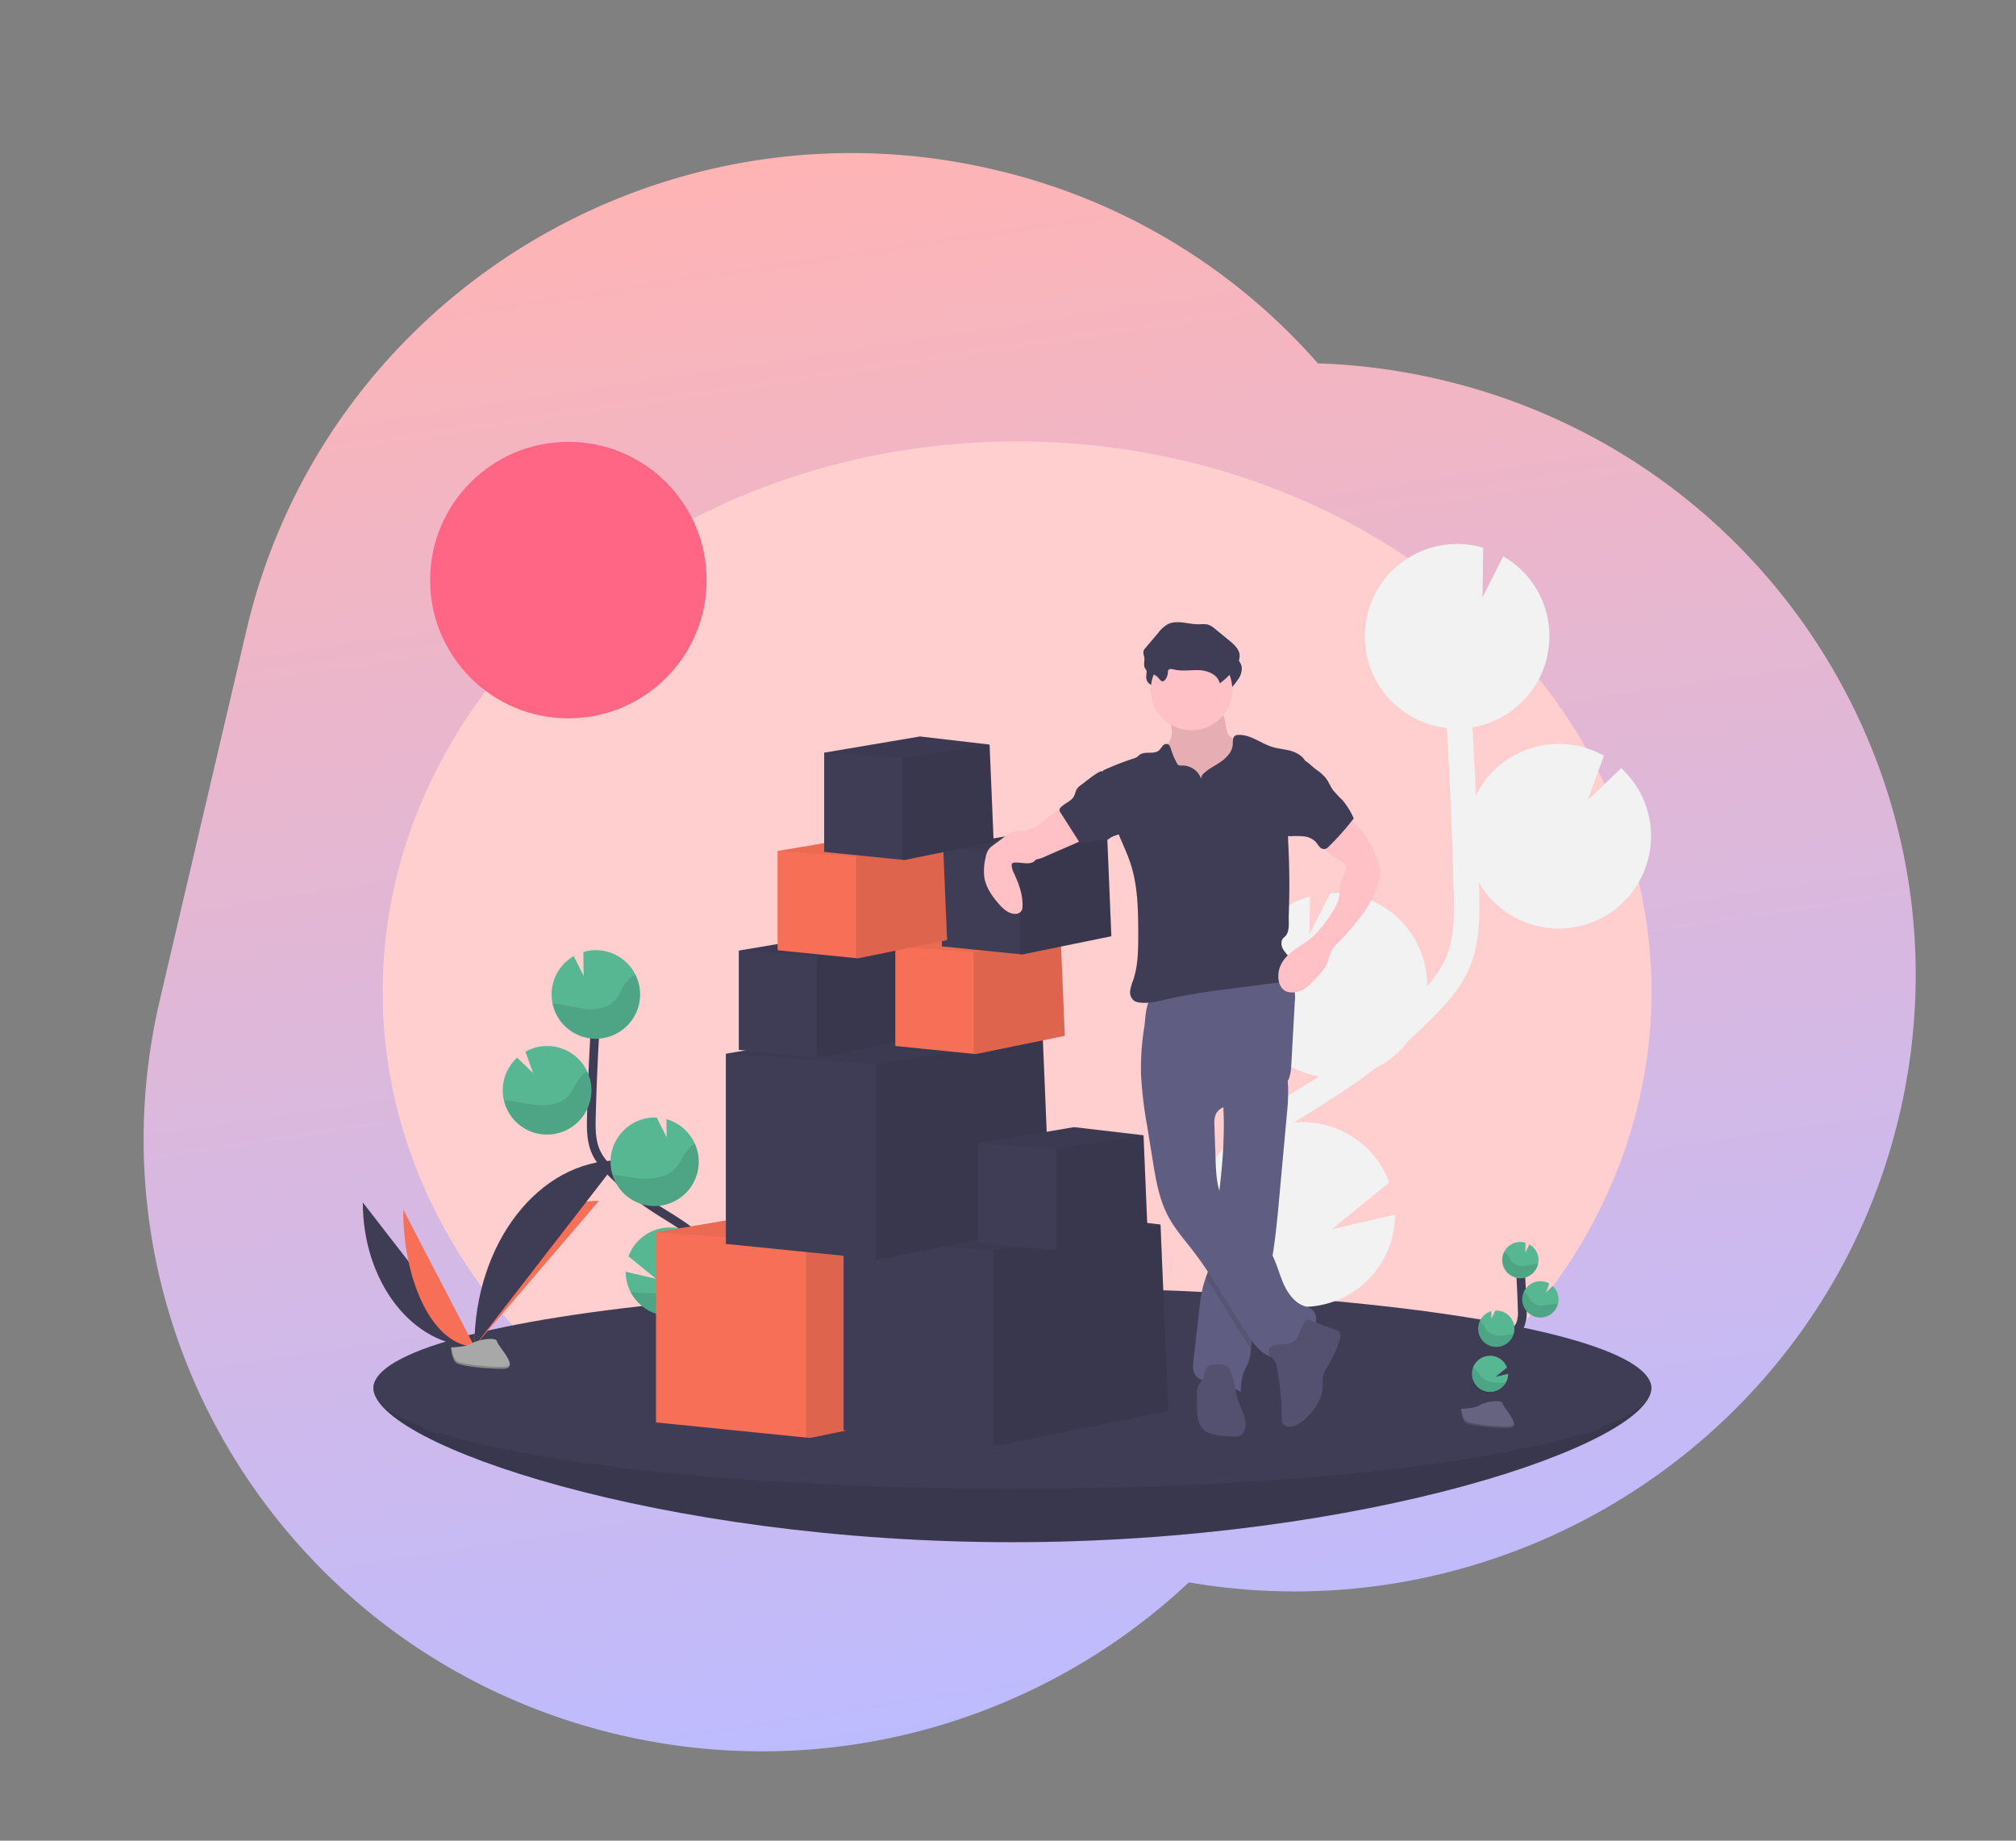 <svg xmlns="http://www.w3.org/2000/svg" xmlns:xlink="http://www.w3.org/1999/xlink" viewBox="0 0 924.847 844.428">
  <rect x="0" y="0" width="924.847" height="844.428" fill="#808080" stroke="none"/>
  <defs>
    <style>
      .cls-1 {
        fill: url(#linear-gradient);
      }

      .cls-2 {
        fill: #ffcece;
      }

      .cls-3 {
        fill: #ff6584;
      }

      .cls-12, .cls-4 {
        fill: none;
        stroke-miterlimit: 10;
      }

      .cls-4 {
        stroke: #3f2b3b;
      }

      .cls-5 {
        fill: #f66f56;
      }

      .cls-6 {
        fill: #fff;
        opacity: 0.5;
      }

      .cls-7 {
        fill: #3f3d56;
      }

      .cls-8 {
        opacity: 0.1;
      }

      .cls-9 {
        fill: #a8a8a8;
      }

      .cls-10 {
        opacity: 0.2;
      }

      .cls-11 {
        fill: #f2f2f2;
      }

      .cls-12 {
        stroke: #3f3d56;
        stroke-width: 4px;
      }

      .cls-13 {
        fill: #57b793;
      }

      .cls-14 {
        fill: #656380;
      }

      .cls-15 {
        opacity: 0.05;
      }

      .cls-16 {
        fill: #ffc0c6;
      }

      .cls-17 {
        fill: #605d82;
      }

      .cls-18 {
        fill: #535070;
      }
    </style>
    <linearGradient id="linear-gradient" x1="0.5" x2="0.5" y2="1" gradientUnits="objectBoundingBox">
      <stop offset="0" stop-color="#bdbbff"/>
      <stop offset="1" stop-color="#ffb4b4"/>
    </linearGradient>
  </defs>
  <g id="Symbol_21_1" data-name="Symbol 21 – 1" transform="translate(-1080.971 -84.658)">
    <path id="Union_1" data-name="Union 1" class="cls-1" d="M366.927,706.27a282.331,282.331,0,0,1-134.49-111.687,287.553,287.553,0,0,1-52.545-15.445C34.318,520.867-36.014,356.713,22.8,212.489,79.672,73.035,236.464,3.276,378.376,51.49A286.271,286.271,0,0,1,645.732,22.607C791.307,80.878,861.64,245.032,802.823,389.257l-65.812,161.38C692.3,660.284,585.786,726.845,473.328,726.853A285.705,285.705,0,0,1,366.927,706.27Z" transform="translate(2008.135 802.245) rotate(171)"/>
    <ellipse id="Ellipse_38" data-name="Ellipse 38" class="cls-2" cx="291.061" cy="252.485" rx="291.061" ry="252.485" transform="translate(1256.515 287.135)"/>
    <circle id="Ellipse_39" data-name="Ellipse 39" class="cls-3" cx="63.43" cy="63.43" r="63.43" transform="translate(1278.279 287.347)"/>
    <g id="Group_93" data-name="Group 93" transform="translate(64 33.217)">
      <g id="Group_92" data-name="Group 92" transform="translate(1183.405 583.776)">
        <path id="Path_557" data-name="Path 557" class="cls-4" d="M524.18,854.67s1.195,2.728,2.854.437" transform="translate(-365.177 -783.764)"/>
        <path id="Path_558" data-name="Path 558" class="cls-4" d="M518.28,857s.618,2.584,2.961.66" transform="translate(-362.02 -785.011)"/>
        <path id="Path_561" data-name="Path 561" class="cls-4" d="M600.354,854.67s-1.2,2.728-2.854.437" transform="translate(-404.416 -783.764)"/>
        <path id="Path_562" data-name="Path 562" class="cls-4" d="M606.126,857s-.623,2.584-2.966.66" transform="translate(-407.445 -785.011)"/>
        <path id="Path_565" data-name="Path 565" class="cls-4" d="M540.305,869.47s-1.478,1.395-.7,2.217" transform="translate(-373.312 -791.684)"/>
        <path id="Path_566" data-name="Path 566" class="cls-4" d="M538.427,867.56a2.007,2.007,0,0,0-1.367,1.715" transform="translate(-372.07 -790.662)"/>
        <path id="Path_569" data-name="Path 569" class="cls-4" d="M586.23,869.47s1.478,1.395.7,2.217" transform="translate(-398.385 -791.684)"/>
        <path id="Path_570" data-name="Path 570" class="cls-4" d="M587.63,867.56A2.007,2.007,0,0,1,589,869.275" transform="translate(-399.134 -790.662)"/>
        <ellipse id="Ellipse_63" data-name="Ellipse 63" class="cls-5" cx="1.077" cy="1.786" rx="1.077" ry="1.786" transform="translate(159.83 75.122) rotate(-29.887)"/>
        <ellipse id="Ellipse_64" data-name="Ellipse 64" class="cls-5" cx="1.78" cy="1.074" rx="1.78" ry="1.074" transform="translate(192.546 75.542) rotate(-60)"/>
        <ellipse id="Ellipse_65" data-name="Ellipse 65" class="cls-6" cx="1.077" cy="1.786" rx="1.077" ry="1.786" transform="translate(159.83 75.122) rotate(-29.887)"/>
        <ellipse id="Ellipse_66" data-name="Ellipse 66" class="cls-6" cx="1.78" cy="1.074" rx="1.78" ry="1.074" transform="translate(192.546 75.542) rotate(-60)"/>
        <path id="Path_295" data-name="Path 295" class="cls-7" d="M676.488,688.514c0,25.509-131.223,70.708-293.094,70.708S90.3,714.023,90.3,688.514s131.223-21.668,293.094-21.668S676.488,663.006,676.488,688.514Z" transform="translate(-85.394 -584.064)"/>
        <path id="Path_296" data-name="Path 296" class="cls-8" d="M676.488,688.514c0,25.509-131.223,70.708-293.094,70.708S90.3,714.023,90.3,688.514s131.223-21.668,293.094-21.668S676.488,663.006,676.488,688.514Z" transform="translate(-85.394 -584.064)"/>
        <ellipse id="Ellipse_40" data-name="Ellipse 40" class="cls-7" cx="293.094" cy="46.188" rx="293.094" ry="46.188" transform="translate(4.908 58.262)"/>
        <path id="Path_297" data-name="Path 297" class="cls-8" d="M563.96,594.836c0,27.791-38.737,19.2-86.168,19.2s-85.592,8.6-85.592-19.2S430.932,561,478.363,561,563.96,567.045,563.96,594.836Z" transform="translate(-215.144 -538.662)"/>
        <path id="Path_298" data-name="Path 298" class="cls-7" d="M563.96,582.836c0,27.791-38.737,19.2-86.168,19.2s-85.592,8.6-85.592-19.2S430.932,549,478.363,549,563.96,555.045,563.96,582.836Z" transform="translate(-215.144 -533.505)"/>
        <path id="Path_332" data-name="Path 332" class="cls-7" d="M81.7,555.659c0,36.5,22.9,66.041,51.2,66.041" transform="translate(-81.696 -536.367)"/>
        <path id="Path_333" data-name="Path 333" class="cls-5" d="M171.487,621.142c0-36.914,25.555-66.783,57.137-66.783" transform="translate(-120.286 -535.808)"/>
        <path id="Path_334" data-name="Path 334" class="cls-5" d="M114.229,561.463c0,34.674,14.6,62.732,32.65,62.732" transform="translate(-95.678 -538.861)"/>
        <path id="Path_335" data-name="Path 335" class="cls-7" d="M171.487,607.16c0-47.167,29.538-85.334,66.041-85.334" transform="translate(-120.286 -521.826)"/>
        <path id="Path_336" data-name="Path 336" class="cls-9" d="M152.6,669.336s7.261-.224,9.449-1.782,11.169-3.419,11.712-.92,10.912,12.429,2.714,12.5-19.048-1.277-21.232-2.607S152.6,669.336,152.6,669.336Z" transform="translate(-112.168 -583.536)"/>
        <path id="Path_337" data-name="Path 337" class="cls-10" d="M176.619,681.21c-8.2.066-19.048-1.277-21.232-2.607-1.663-1.013-2.326-4.649-2.548-6.326l-.242.009s.46,5.856,2.644,7.187,13.034,2.673,21.232,2.607c2.366-.019,3.184-.861,3.139-2.108C179.283,680.725,178.381,681.2,176.619,681.21Z" transform="translate(-112.168 -586.486)"/>
      </g>
      <g id="undraw_deliveries_131a" transform="translate(1210.956 301)">
        <path id="Path_579" data-name="Path 579" class="cls-11" d="M773.857,345.87l4.433-2.736c.421-.267.837-.552,1.264-.819a42.344,42.344,0,0,1-35.121-39.762,41.9,41.9,0,0,1,3.656-19.288,42.415,42.415,0,0,1,27.187-23.454l-.22,17.448,9.584-18.991a.38.38,0,0,1,.119,0,42.338,42.338,0,0,1,44.267,40.32c.036.807,0,1.6,0,2.374a50.62,50.62,0,0,0,8.368-12.35c4.059-9.05,4.154-19.3,3.816-31.756-.641-24.688-1.7-49.56-3.092-74.361a42.314,42.314,0,0,1-37.6-40.053c-.059-1.3-.042-2.576,0-3.846a6.362,6.362,0,0,1,.047-.95c.083-1.228.2-2.445.386-3.644a3.461,3.461,0,0,1,.107-.593q.261-1.525.623-3.015c.095-.368.184-.742.285-1.11a32.085,32.085,0,0,1,1-3.193c.125-.35.273-.688.4-1.033.3-.772.629-1.531.973-2.285.184-.4.362-.789.558-1.187.048-.1.089-.2.143-.3h0a42.308,42.308,0,0,1,49.709-21.472l-.285,22.706,9.5-18.753a42.077,42.077,0,0,1,20.178,45.62h.047c-.065.3-.16.593-.231.89-.131.558-.273,1.11-.427,1.662-.2.706-.427,1.4-.659,2.095-.178.516-.35,1.044-.546,1.555-.285.748-.594,1.478-.938,2.208-.19.427-.362.861-.593,1.282q-.813,1.638-1.78,3.2c-.22.362-.469.706-.7,1.068-.451.7-.908,1.395-1.4,2.071-.3.415-.629.813-.949,1.223-.463.593-.938,1.187-1.43,1.727-.35.4-.706.789-1.074,1.187-.516.546-1.05,1.074-1.6,1.6-.362.35-.73.7-1.11,1.033-.623.552-1.276,1.08-1.935,1.6-.332.261-.653.534-1,.783q-1.5,1.116-3.1,2.095c-.2.119-.415.22-.593.338-.89.528-1.78,1.021-2.736,1.484-.4.2-.813.368-1.223.552-.766.344-1.537.677-2.326.979-.457.172-.926.332-1.395.493-.777.267-1.567.51-2.374.73-.475.131-.944.261-1.424.374-.867.208-1.751.38-2.641.528a.3.3,0,0,0-.172.036q.878,15.691,1.561,31.4a42.314,42.314,0,0,1,58.753-18.368l-7.484,20.5,15.394-14.783a42.219,42.219,0,0,1,13.65,29.234,41.436,41.436,0,0,1-1.074,11.662,42.32,42.32,0,0,1-77.845,11.531c0,1.062.077,2.131.107,3.193.279,10.991.629,24.664-4.849,36.878-3.709,8.279-9.685,15-15.59,21.026-3.84,3.923-7.822,7.715-11.9,11.389a42.337,42.337,0,0,1-15.288,12.712Q795.2,346.3,784.432,353.069l-4.362,2.813c-4.03,2.5-8.16,5.062-12.214,7.715.712-.071,1.418-.148,2.142-.178a42.356,42.356,0,0,1,41.685,27.555l-26.457,21.537,29.08-6.748a42.356,42.356,0,0,1-60.7,38.13c.653.819,1.312,1.632,1.964,2.445,1.3,1.62,2.593,3.228,3.858,4.825,17.211,21.8,22.006,42.5,13.478,58.278l-10.362-5.6c8.309-15.359-4.154-35.014-12.362-45.376-1.24-1.567-2.51-3.145-3.792-4.748-11-13.65-23.46-29.151-23.145-48.148C723.691,376.962,751.519,359.71,773.857,345.87Z" transform="translate(-368.33 -98.082)"/>
        <ellipse id="Ellipse_71" data-name="Ellipse 71" class="cls-7" cx="270.324" cy="12.463" rx="270.324" ry="12.463" transform="translate(0 392.725)"/>
        <path id="Path_580" data-name="Path 580" class="cls-12" d="M943.5,723.679c1.78-3.27-.237-7.276-2.54-10.2s-5.11-5.935-5.05-9.668c.083-5.341,5.751-8.492,10.285-11.323a50.327,50.327,0,0,0,9.228-7.424,13.524,13.524,0,0,0,2.843-3.8,15.5,15.5,0,0,0,.849-6.754q-.3-11.43-1.128-22.836" transform="translate(-454.787 -323.139)"/>
        <path id="Path_581" data-name="Path 581" class="cls-13" d="M976.209,645.557a8.344,8.344,0,0,0-4.154-6.825l-1.863,3.691.053-4.463a8.327,8.327,0,1,0,5.935,7.6Z" transform="translate(-464.399 -317.419)"/>
        <path id="Path_582" data-name="Path 582" class="cls-13" d="M951.838,737.7a8.308,8.308,0,1,1,.4-6.706l-5.2,4.231,5.721-1.329A8.307,8.307,0,0,1,951.838,737.7Z" transform="translate(-454.882 -353.186)"/>
        <path id="Path_583" data-name="Path 583" class="cls-13" d="M949.693,707.3a8.308,8.308,0,0,1-8.7-7.935,8.19,8.19,0,0,1,.718-3.792,8.344,8.344,0,0,1,5.341-4.617l-.042,3.436,1.887-3.739h0a8.332,8.332,0,0,1,.777,16.647Z" transform="translate(-456.849 -338.979)"/>
        <path id="Path_584" data-name="Path 584" class="cls-13" d="M983.764,684.61a8.318,8.318,0,1,1,3.679-15.561l-1.472,4.036L989,670.177a8.308,8.308,0,0,1,2.694,5.751,8.124,8.124,0,0,1-.214,2.291A8.308,8.308,0,0,1,983.764,684.61Z" transform="translate(-470.701 -329.766)"/>
        <path id="Path_585" data-name="Path 585" class="cls-8" d="M975.152,650.866c-1.923.214-3.792.813-5.721.932a6.226,6.226,0,0,1-5.27-1.846,26.344,26.344,0,0,1-1.543-2.706,5.935,5.935,0,0,0-2.095-1.976A8.309,8.309,0,1,0,976.1,650.8C975.775,650.813,975.46,650.837,975.152,650.866Z" transform="translate(-464.463 -320.533)"/>
        <path id="Path_586" data-name="Path 586" class="cls-8" d="M983.75,687.869A8.308,8.308,0,0,1,975.827,676a6.17,6.17,0,0,1,1.674,1.679,26.8,26.8,0,0,0,1.65,2.754,6.792,6.792,0,0,0,5.525,1.929c2.012-.095,3.947-.659,5.935-.843.273,0,.558-.047.837-.053a8.308,8.308,0,0,1-7.7,6.4Z" transform="translate(-470.687 -333.026)"/>
        <path id="Path_587" data-name="Path 587" class="cls-8" d="M949.693,710.677a8.308,8.308,0,0,1-8.7-7.935,8.19,8.19,0,0,1,.718-3.792,6.837,6.837,0,0,1,1.78,1.691c.647.914,1.05,1.964,1.78,2.807,1.406,1.567,3.768,2.119,5.9,2.065s4.048-.552,6.1-.706A8.344,8.344,0,0,1,949.693,710.677Z" transform="translate(-456.849 -342.355)"/>
        <path id="Path_588" data-name="Path 588" class="cls-8" d="M951.684,741.325A8.325,8.325,0,1,1,936.5,734.5a8.644,8.644,0,0,1,1.828,1.632,32.837,32.837,0,0,0,2.231,2.967,10.365,10.365,0,0,0,6.9,2.421A35.692,35.692,0,0,0,951.684,741.325Z" transform="translate(-454.728 -356.808)"/>
        <path id="Path_589" data-name="Path 589" class="cls-14" d="M927.54,764.215s6.57-.2,8.552-1.614,10.089-3.1,10.605-.831,9.881,11.276,2.457,11.311-17.246-1.187-19.222-2.374S927.54,764.215,927.54,764.215Z" transform="translate(-451.385 -367.443)"/>
        <path id="Path_590" data-name="Path 590" class="cls-10" d="M949.285,774.711c-7.418.059-17.246-1.187-19.222-2.374-1.5-.914-2.107-4.208-2.3-5.727h-.22s.415,5.3,2.374,6.528,11.8,2.421,19.222,2.374c2.142,0,2.884-.783,2.843-1.911C951.7,774.272,950.881,774.7,949.285,774.711Z" transform="translate(-451.385 -369.862)"/>
        <path id="Path_591" data-name="Path 591" class="cls-12" d="M293.507,621.913c-4.309-7.976.593-17.745,6.2-24.854s12.463-14.5,12.314-23.566c-.214-13.021-14.03-20.706-25.068-27.608a122.422,122.422,0,0,1-22.51-18.095c-2.712-2.772-5.341-5.727-6.92-9.264-2.279-5.092-2.22-10.878-2.071-16.457q.712-27.893,2.754-55.679" transform="translate(-178.132 -239.681)"/>
        <path id="Path_592" data-name="Path 592" class="cls-13" d="M224.745,431.432a20.3,20.3,0,0,1,10.136-16.617l4.546,8.991-.136-10.884a20.308,20.308,0,1,1-14.546,18.528Z" transform="translate(-165.665 -225.738)"/>
        <path id="Path_593" data-name="Path 593" class="cls-13" d="M284.243,656a20.3,20.3,0,0,0,38.332-8.308,20.035,20.035,0,0,0-1.323-8.237,20.308,20.308,0,0,0-37.982.22l12.682,10.314L282,646.74A20.077,20.077,0,0,0,284.243,656Z" transform="translate(-188.951 -312.881)"/>
        <path id="Path_594" data-name="Path 594" class="cls-13" d="M289.426,582.014a20.308,20.308,0,0,0,6.439-39.833l.107,8.362-4.57-9.1h-.053a20.31,20.31,0,0,0-1.893,40.575Z" transform="translate(-184.11 -278.315)"/>
        <path id="Path_595" data-name="Path 595" class="cls-13" d="M206.336,526.743a20.308,20.308,0,1,0-8.973-37.982l3.561,9.834-7.353-7.1a20.213,20.213,0,0,0-6.587,14.018,19.8,19.8,0,0,0,.516,5.59,20.3,20.3,0,0,0,18.837,15.644Z" transform="translate(-150.313 -255.845)"/>
        <path id="Path_596" data-name="Path 596" class="cls-8" d="M227.77,444.45c4.688.516,9.246,1.97,13.946,2.261s9.869-.831,12.843-4.487c1.6-1.97,2.4-4.463,3.757-6.611a14.41,14.41,0,0,1,5.116-4.813,20.308,20.308,0,1,1-37.982,13.478C226.239,444.313,227.011,444.367,227.77,444.45Z" transform="translate(-165.961 -233.343)"/>
        <path id="Path_597" data-name="Path 597" class="cls-8" d="M206.723,534.711A20.32,20.32,0,0,0,226.04,505.75a15.022,15.022,0,0,0-4.083,4.083c-1.448,2.184-2.32,4.706-4.024,6.712-3.163,3.715-8.564,4.932-13.466,4.712s-9.632-1.62-14.51-2.065c-.677-.059-1.365-.107-2.047-.125a20.3,20.3,0,0,0,18.813,15.644Z" transform="translate(-150.7 -263.813)"/>
        <path id="Path_598" data-name="Path 598" class="cls-8" d="M290.023,590.237A20.3,20.3,0,0,0,309.5,561.65a16.42,16.42,0,0,0-4.291,4.154c-1.579,2.225-2.564,4.789-4.409,6.843-3.424,3.816-9.181,5.163-14.374,5.038-5.027-.107-9.869-1.341-14.866-1.727A20.32,20.32,0,0,0,290.023,590.237Z" transform="translate(-184.706 -286.538)"/>
        <path id="Path_599" data-name="Path 599" class="cls-8" d="M285.78,664.906a20.3,20.3,0,0,0,38.332-8.308,20.035,20.035,0,0,0-1.323-8.237,20.332,20.332,0,0,0-4.451,3.97c-1.929,2.374-3.2,5.021-5.436,7.216-4.154,4.071-10.854,5.757-16.819,5.935a87.069,87.069,0,0,1-10.3-.576Z" transform="translate(-190.487 -321.789)"/>
        <path id="Path_600" data-name="Path 600" class="cls-5" d="M329.18,600.531l-78.337,16.024-1.78-.178-68.842-6.944V522.193l84.272-14.243,61.127,7.122.018.386.006.19Z" transform="translate(-73.266 -206.441)"/>
        <path id="Path_601" data-name="Path 601" class="cls-8" d="M376.338,605.673,298,621.7l-1.78-.178V532.084L372.795,520.6Z" transform="translate(-120.424 -211.584)"/>
        <path id="Path_602" data-name="Path 602" class="cls-15" d="M325.643,515.647l-.024.018-76.557,11.276-68.842-4.748,84.272-14.243,61.127,7.122.018.386Z" transform="translate(-73.266 -206.441)"/>
        <path id="Path_603" data-name="Path 603" class="cls-7" d="M474.18,606.531l-78.337,16.024-1.78-.178-68.842-6.944v-87.24l84.272-14.243,61.127,7.122.018.386.006.19Z" transform="translate(-132.213 -208.88)"/>
        <path id="Path_604" data-name="Path 604" class="cls-8" d="M521.338,611.673,443,627.7l-1.78-.178V538.084L517.795,526.6Z" transform="translate(-179.371 -214.023)"/>
        <path id="Path_605" data-name="Path 605" class="cls-15" d="M470.643,521.647l-.024.018-76.557,11.276-68.842-4.748,84.272-14.243,61.127,7.122.018.386Z" transform="translate(-132.213 -208.88)"/>
        <path id="Path_606" data-name="Path 606" class="cls-7" d="M383.18,462.531l-78.337,16.024-1.78-.178-68.842-6.944V384.193l84.272-14.243,61.127,7.122.018.386.006.19Z" transform="translate(-95.219 -150.339)"/>
        <path id="Path_607" data-name="Path 607" class="cls-8" d="M430.338,467.673,352,483.7l-1.78-.178V394.084L426.795,382.6Z" transform="translate(-142.376 -155.482)"/>
        <path id="Path_608" data-name="Path 608" class="cls-15" d="M379.643,377.647l-.024.018-76.557,11.276-68.842-4.748,84.272-14.243,61.127,7.122.018.386Z" transform="translate(-95.219 -150.339)"/>
        <path id="Path_609" data-name="Path 609" class="cls-7" d="M506.964,499.01l-40.884,8.368-.932-.095-35.928-3.626V458.126L473.2,450.69l31.9,3.721.012.2v.095Z" transform="translate(-174.493 -183.163)"/>
        <path id="Path_610" data-name="Path 610" class="cls-8" d="M531.576,501.7l-40.884,8.368-.932-.095V463.294l39.97-5.994Z" transform="translate(-199.104 -185.85)"/>
        <path id="Path_611" data-name="Path 611" class="cls-15" d="M505.118,454.708l-.012.012-39.958,5.887-35.928-2.481L473.2,450.69l31.9,3.721.012.2Z" transform="translate(-174.493 -183.163)"/>
        <path id="Path_612" data-name="Path 612" class="cls-7" d="M321.964,350.01l-40.884,8.362-.932-.089-35.928-3.626V309.126L288.2,301.69l31.9,3.721.012.2v.095Z" transform="translate(-99.284 -122.589)"/>
        <path id="Path_613" data-name="Path 613" class="cls-8" d="M346.576,352.7l-40.884,8.362-.932-.089V314.294l39.97-5.994Z" transform="translate(-123.895 -125.276)"/>
        <path id="Path_614" data-name="Path 614" class="cls-15" d="M320.118,305.708l-.012.012-39.958,5.887-35.928-2.481L288.2,301.69l31.9,3.721.012.2Z" transform="translate(-99.284 -122.589)"/>
        <path id="Path_615" data-name="Path 615" class="cls-5" d="M442.964,347.01l-40.884,8.362-.932-.089-35.928-3.626V306.126L409.2,298.69l31.9,3.721.012.2v.095Z" transform="translate(-148.474 -121.369)"/>
        <path id="Path_616" data-name="Path 616" class="cls-8" d="M467.576,349.7l-40.884,8.362-.932-.089V311.294l39.97-5.994Z" transform="translate(-173.086 -124.057)"/>
        <path id="Path_617" data-name="Path 617" class="cls-15" d="M441.118,302.708l-.012.012-39.958,5.887-35.928-2.481L409.2,298.69l31.9,3.721.012.2Z" transform="translate(-148.474 -121.369)"/>
        <path id="Path_618" data-name="Path 618" class="cls-7" d="M478.964,270.01l-40.884,8.362-.932-.089-35.928-3.626V229.126L445.2,221.69l31.9,3.721.012.2v.095Z" transform="translate(-163.11 -90.066)"/>
        <path id="Path_619" data-name="Path 619" class="cls-8" d="M503.576,272.7l-40.884,8.362-.932-.089V234.294l39.97-5.994Z" transform="translate(-187.721 -92.754)"/>
        <path id="Path_620" data-name="Path 620" class="cls-15" d="M477.118,225.708l-.012.012-39.958,5.887-35.928-2.481L445.2,221.69l31.9,3.721.012.2Z" transform="translate(-163.11 -90.066)"/>
        <path id="Path_621" data-name="Path 621" class="cls-16" d="M700.964,236.177c-.433,3.858-3.377,6.967-4.469,10.682-1.638,5.608,1.187,11.632,5.08,16.024a35.471,35.471,0,0,0,24.7,11.715,10.628,10.628,0,0,0,4.083-.445,8.867,8.867,0,0,0,3.1-2.125,19.847,19.847,0,0,0,5.116-11.1,59.389,59.389,0,0,0,.142-12.409,7.021,7.021,0,0,0-.463-2.5,6.362,6.362,0,0,0-1.608-1.976,37.388,37.388,0,0,0-6.914-5.027,7.765,7.765,0,0,1-2.9-2.214,7.245,7.245,0,0,1-.9-2.653l-.766-3.893a7.632,7.632,0,0,0-1.122-3.157c-1.347-1.816-3.929-2.065-6.19-2.154l-8.309-.326c-2.582-.1-5.976-.843-8.5-.332-2.374.469-1.573,2.641-1.145,4.611A33.34,33.34,0,0,1,700.964,236.177Z" transform="translate(-357.264 -149.313)"/>
        <path id="Path_622" data-name="Path 622" class="cls-8" d="M700.964,236.177c-.433,3.858-3.377,6.967-4.469,10.682-1.638,5.608,1.187,11.632,5.08,16.024a35.471,35.471,0,0,0,24.7,11.715,10.628,10.628,0,0,0,4.083-.445,8.867,8.867,0,0,0,3.1-2.125,19.847,19.847,0,0,0,5.116-11.1,59.389,59.389,0,0,0,.142-12.409,7.021,7.021,0,0,0-.463-2.5,6.362,6.362,0,0,0-1.608-1.976,37.388,37.388,0,0,0-6.914-5.027,7.765,7.765,0,0,1-2.9-2.214,7.245,7.245,0,0,1-.9-2.653l-.766-3.893a7.632,7.632,0,0,0-1.122-3.157c-1.347-1.816-3.929-2.065-6.19-2.154l-8.309-.326c-2.582-.1-5.976-.843-8.5-.332-2.374.469-1.573,2.641-1.145,4.611A33.34,33.34,0,0,1,700.964,236.177Z" transform="translate(-357.264 -149.313)"/>
        <path id="Path_623" data-name="Path 623" class="cls-17" d="M763.728,524.119,760.2,562.765c-.92,10.136-1.858,20.314-3.662,30.32-.593,3.448-1.353,6.878-2.219,10.279-2.409,9.442-5.905,18.67-7.033,28.35-.036.279-.065.593-.095.849a25.419,25.419,0,0,1-1.187,6.291c-.593,1.478-1.43,2.825-2.042,4.285-1.187,2.92-1.377,6.148-1.525,9.311a40.142,40.142,0,0,0-13.822-4.748c-2.374-.35-4.955-.594-6.528-2.374-1.78-1.935-1.573-4.9-1.276-7.5q1.4-12.107,2.789-24.2a63.069,63.069,0,0,1,1.78-10.279c.32-1.122.706-2.226,1.1-3.329.54-1.519,1.086-3.039,1.5-4.6a55.379,55.379,0,0,0,1.175-7.614c.956-8.119,2.107-16.219,3.116-24.332l.053-.427c1.513-12.3,2.665-24.653,2.332-37.038-.047-1.834-.125-3.668-.243-5.507-.166-2.665-.409-4.077,1.78-5.745a41.523,41.523,0,0,1,8.439-4.332c1.5-.653,18.035-6.528,18.4-5.234a32.223,32.223,0,0,1,1.187,8.439,93.9,93.9,0,0,1-.487,10.487Z" transform="translate(-367.264 -263.511)"/>
        <path id="Path_624" data-name="Path 624" class="cls-8" d="M760.518,632.845c-.593,3.448-1.353,6.878-2.22,10.279-2.409,9.442-5.905,18.67-7.033,28.35-.036.279-.065.593-.095.849-7.371-10.528-13.578-21.851-20.771-32.492.54-1.519,1.086-3.039,1.5-4.6a55.392,55.392,0,0,0,1.234-7.662c.956-8.119,2.107-16.219,3.116-24.332l.053-.427a25.2,25.2,0,0,0,1.78,4.991c4.831,9.816,16.308,14.777,21.923,24.172Q760.281,632.412,760.518,632.845Z" transform="translate(-371.241 -303.271)"/>
        <path id="Path_625" data-name="Path 625" class="cls-17" d="M680.347,475.26a182.549,182.549,0,0,0,2.76,23.448l2.593,16.024c1.418,8.783,2.9,17.739,7.056,25.6,3.11,5.887,7.585,10.908,11.638,16.184,9.958,12.973,17.442,27.673,26.884,41.026,2.748,3.881,6.671,8.083,11.353,7.27,3.074-.528,5.306-3.092,7.715-5.062,2.849-2.326,6.279-4.03,8.522-6.949s2.682-7.763-.356-9.84a16.408,16.408,0,0,0-3.478-1.424c-4.706-1.78-7.757-6.386-9.691-11.038s-3.116-9.644-5.7-13.97c-5.614-9.395-17.1-14.356-21.929-24.178-2.706-5.5-2.967-11.869-3.169-17.964l-.528-15.614a11.371,11.371,0,0,1,.593-5.044c1.846-4.154,7.424-4.546,11.946-5.074a40.8,40.8,0,0,0,14.641-4.617c2.605-1.407,5.145-3.2,6.528-5.81,1.27-2.374,1.442-5.169,1.591-7.863l1.567-28.3a17.847,17.847,0,0,0-.593-7.234c-2.154-5.733-9.395-7.608-15.513-7.335-11.383.51-21.887,5.406-32.641,8.718a83.416,83.416,0,0,1-8.089,2.107c-2.374.481-5.341.285-7.62,1.056-4.083,1.377-3.982,10.314-4.558,14.018A117.673,117.673,0,0,0,680.347,475.26Z" transform="translate(-350.879 -231.988)"/>
        <path id="Path_626" data-name="Path 626" class="cls-18" d="M781.167,715.787a7.254,7.254,0,0,1,1.59,3.9,133.029,133.029,0,0,1,2.255,23.567,3.905,3.905,0,0,0,.421,2.136,2.725,2.725,0,0,0,1.11.89c2.9,1.383,6.267-.546,8.688-2.665,4.481-3.923,8.273-9.193,8.528-15.145a34.838,34.838,0,0,1,.16-4.593c.392-2.243,1.7-4.2,2.855-6.154a52.255,52.255,0,0,0,4.748-10.576c.439-1.389.736-3.134-.356-4.1a3.816,3.816,0,0,0-1.288-.671l-13.116-4.867c-1.139-.421-3.964,6.837-4.409,7.632-1.1,1.941-2.19,3.039-4.392,3.49s-4.92-.2-7.021.92C777.381,711.443,779.156,713.763,781.167,715.787Z" transform="translate(-390.958 -341.762)"/>
        <path id="Path_627" data-name="Path 627" class="cls-18" d="M738.428,734.321a4,4,0,0,0-1-1.264,4.469,4.469,0,0,0-2.012-.682c-2.492-.427-5.448-.706-7.175,1.151-1.614,1.739-1.335,4.57-2.683,6.528a20.272,20.272,0,0,0-1.377,1.78,6.681,6.681,0,0,0-.593,3.193c-.071,3.021-.143,6.053.071,9.068.172,2.528.594,5.181,2.178,7.163,2.54,3.181,7.122,3.638,11.181,3.84l3.294.172a6.528,6.528,0,0,0,2.694-.249,4.422,4.422,0,0,0,2.326-2.558c1.715-4.261-1-8.849-2.671-13.121C740.736,744.422,741.081,738.968,738.428,734.321Z" transform="translate(-368.444 -355.816)"/>
        <path id="Path_628" data-name="Path 628" class="cls-7" d="M695.029,191.794a2.689,2.689,0,0,1,.184-1.27c.481-.849,1.739-.593,2.688-.38,3.816.961,7.84.089,11.774.315s8.362,2.19,9.151,6.047a28.612,28.612,0,0,0,7.258-7.454,8.943,8.943,0,0,0,1.893-5.46c-.214-2.825-2.582-4.938-4.748-6.73l-6.528-5.341a9.916,9.916,0,0,0-2.932-1.863c-1.507-.516-3.157-.267-4.748-.267-4.748,0-9.84-2.166-14.071,0a15.018,15.018,0,0,0-4.386,3.988l-5.834,6.908a3.686,3.686,0,0,0-.938,1.585,6.975,6.975,0,0,0,.421,2.522c.273,1.543-.392,3.193.119,4.677.849,2.457,3.84,2.807,5.668,4.22.677.522,1.745,2.309,2.558,2.285C693.99,195.545,694.987,192.933,695.029,191.794Z" transform="translate(-352.279 -126.68)"/>
        <circle id="Ellipse_72" data-name="Ellipse 72" class="cls-16" cx="18.694" cy="18.694" r="18.694" transform="translate(333.955 48.099)"/>
        <path id="Path_629" data-name="Path 629" class="cls-7" d="M695.991,265.777a9.056,9.056,0,0,0-8.789-6.065,2.641,2.641,0,0,1-1.626-.208,2.249,2.249,0,0,1-.671-.831,33.076,33.076,0,0,1-2.724-6.445c-.3-.991-.706-2.16-1.709-2.415a2.294,2.294,0,0,0-2.172.95,20.771,20.771,0,0,1-1.555,1.953c-2.374,2.1-6.528.184-9.015,2.113-.41.315-.748.718-1.187,1.009a5.4,5.4,0,0,1-1.371.593A131.385,131.385,0,0,0,651,261.967c1.662,9.994,3.359,20.178,7.252,29.525,1.852,4.451,3.947,8.813,5.43,13.4,3.288,10.166,3.43,21.044,3.472,31.733,0,7.311,0,14.777-2.374,21.7a20.994,20.994,0,0,0-1.335,4.748,4.938,4.938,0,0,0,1.674,4.439,5.644,5.644,0,0,0,2.582.908c4.1.593,8.231-.487,12.267-1.424,10.819-2.5,21.857-3.941,32.866-5.341l18.457-2.374a10.8,10.8,0,0,0,3.822-.991c3.377-1.846,3.7-6.926,1.6-10.154-1-1.549-2.421-2.819-3.27-4.457s-.914-3.941.54-5.074c2.967-2.315,2.077-6.605,2.22-10.356q.594-15.739-.16-31.454a61.558,61.558,0,0,1-.107-6.528,57.594,57.594,0,0,1,2.036-10.9l5.608-22.077c-1.466-2.315-4.273-3.786-6.926-4.451s-5.424-.861-8.041-1.674c-5.341-1.662-10.136-5.875-15.733-5.484a2.878,2.878,0,0,0-1.223.3c-1.258.718-1.062,2.534-1.139,3.982-.178,3.211-2.54,5.887-5.139,7.768s-5.579,3.246-7.97,5.389A3.561,3.561,0,0,0,695.991,265.777Z" transform="translate(-338.962 -158.076)"/>
        <path id="Path_630" data-name="Path 630" class="cls-16" d="M595.194,310.084a21.959,21.959,0,0,1-3.929,2.024,13.058,13.058,0,0,0-3.768,1.828,5.963,5.963,0,0,0-1.312,1.62,7.2,7.2,0,0,0,6.635,10.724,14.466,14.466,0,0,0,4.908-1.466l13.187-5.739c2.231-.967,4.641-2.095,5.7-4.291a1.033,1.033,0,0,0,.13-.682,1.121,1.121,0,0,0-.546-.594,29.536,29.536,0,0,1-7.674-7.24c-.54-.736-1.187-2.469-1.97-2.914C603.763,301.805,597.431,308.636,595.194,310.084Z" transform="translate(-312.235 -181.44)"/>
        <path id="Path_631" data-name="Path 631" class="cls-16" d="M817.963,307l4.861,5.555c1.044,1.187,2.089,2.374,3.038,3.656a42.533,42.533,0,0,1,5.567,10.487c1.056,2.771,1.935,5.727,1.567,8.67a21.362,21.362,0,0,1-1.217,4.409,54.529,54.529,0,0,1-3.306,7.952,45.261,45.261,0,0,1-3.7,5.561,130.019,130.019,0,0,1-12.326,14.095c-1.662,1.644-2.374,4.309-3.08,6.528-1.335,4.1-4.51,7.3-7.579,10.326a20.885,20.885,0,0,1-3.258,2.8,10.564,10.564,0,0,1-5.935,1.685,6.527,6.527,0,0,1-2.665-.552c-2.1-1-3.169-3.424-3.389-5.739a12.284,12.284,0,0,1,1.021-6.148c2.789-6.178,9.952-8.855,15.015-13.365a49.006,49.006,0,0,0,7.484-9.246,32.077,32.077,0,0,0,3.78-6.629c1.128-3.021.688-6.593,1.68-9.656.415-1.3,1.187-2.469,1.608-3.757a4.449,4.449,0,0,0-.226-3.923,5.668,5.668,0,0,0-2.2-1.614c-3.234-1.638-6.854-3.751-7.472-7.329a7.846,7.846,0,0,1,1.448-5.6,23.146,23.146,0,0,1,4.077-4.273C814.164,309.629,816.544,308.223,817.963,307Z" transform="translate(-394.044 -183.014)"/>
        <path id="Path_632" data-name="Path 632" class="cls-16" d="M581.351,324.544c-.855-1.733-1.929-3.5-3.662-4.362a6.742,6.742,0,0,0-5.341,0,20.251,20.251,0,0,0-4.676,2.825l-4.19,3.092A10.311,10.311,0,0,0,561,328.4a9.561,9.561,0,0,0-1.294,3.561,25.86,25.86,0,0,0-.659,8.789c.665,4.748,3.513,8.855,6.647,12.463,1.958,2.243,4.38,4.51,7.359,4.611a3.376,3.376,0,0,0,3.252-1.638,4.055,4.055,0,0,0,.291-1.46c.32-5.27-1.567-10.415-3.763-15.216a9.412,9.412,0,0,1-1.187-4.089,1.1,1.1,0,0,1,.178-.688,1.151,1.151,0,0,1,.712-.35c3.009-.593,8.2,1.745,10.3-1.6C584.2,330.574,582.325,326.509,581.351,324.544Z" transform="translate(-301.515 -188.149)"/>
        <path id="Path_633" data-name="Path 633" class="cls-7" d="M693.377,181.884a2.766,2.766,0,0,1,.19-1.27c.481-.855,1.739-.593,2.688-.38,3.816.961,7.84.089,11.774.315s8.356,2.19,9.151,6.047a28.8,28.8,0,0,0,7.258-7.454,8.972,8.972,0,0,0,1.893-5.466c-.214-2.825-2.588-4.938-4.748-6.724l-6.528-5.341a9.888,9.888,0,0,0-2.926-1.863c-1.513-.516-3.157-.267-4.748-.267-4.748,0-9.84-2.166-14.071,0a15.019,15.019,0,0,0-4.386,3.988l-5.84,6.908a3.7,3.7,0,0,0-.932,1.585,6.974,6.974,0,0,0,.421,2.522c.273,1.543-.392,3.193.119,4.671.849,2.463,3.84,2.813,5.668,4.225.677.522,1.745,2.309,2.558,2.285C692.326,185.635,693.323,183.023,693.377,181.884Z" transform="translate(-351.612 -122.651)"/>
        <path id="Path_634" data-name="Path 634" class="cls-7" d="M627.336,279.954a7.752,7.752,0,0,0-1.958,1.822c-.682,1.039-.825,2.374-1.412,3.442-1.258,2.338-4.208,3.175-6.042,5.092a1.893,1.893,0,0,0-.593,1,2.2,2.2,0,0,0,.492,1.436l8.866,13.935c2.967.261,5.78-1.59,8.736-1.341a8.811,8.811,0,0,0,3.288.142,9.556,9.556,0,0,0,2.107-1.288c1.78-1.116,4.107-1.246,5.584-2.712s1.6-3.62,1.585-5.62a22.177,22.177,0,0,0-.528-5.163c-1.306-5.341-5.395-9.46-7.958-14.2-1.252-2.309-1.929-3.656-4.57-2.071S629.834,278.126,627.336,279.954Z" transform="translate(-325.273 -169.493)"/>
        <path id="Path_635" data-name="Path 635" class="cls-7" d="M805.174,269.115a20.812,20.812,0,0,1,4.463,3.9c1.347,1.739,2.113,3.875,3.412,5.656a61.777,61.777,0,0,0,4.392,4.653,35.467,35.467,0,0,1,5.068,8.255,123.81,123.81,0,0,1-11.466,12.938,3.674,3.674,0,0,1-1.745,1.139,2.8,2.8,0,0,1-2.457-1c-.641-.665-1.092-1.5-1.7-2.19a8.754,8.754,0,0,0-5.418-2.617,37.22,37.22,0,0,0-6.142-.089,2.374,2.374,0,0,1-1.312-.22,2.167,2.167,0,0,1-.712-.819c-2.374-4.083-1.632-9.211-.783-13.875l1.941-10.682a24,24,0,0,1,1.62-5.935c.736-1.573,2.374-4.243,4.4-3.768S803.459,267.88,805.174,269.115Z" transform="translate(-395.451 -165.698)"/>
        <path id="Path_636" data-name="Path 636" class="cls-5" d="M351.964,273.01l-40.884,8.362-.932-.089-35.928-3.626V232.126L318.2,224.69l31.9,3.721.012.2v.095Z" transform="translate(-111.48 -91.286)"/>
        <path id="Path_637" data-name="Path 637" class="cls-8" d="M376.576,275.7l-40.884,8.362-.932-.089V237.294l39.97-5.994Z" transform="translate(-136.091 -93.973)"/>
        <path id="Path_638" data-name="Path 638" class="cls-15" d="M350.118,228.708l-.012.012-39.958,5.887-35.928-2.481L318.2,224.69l31.9,3.721.012.2Z" transform="translate(-111.48 -91.286)"/>
        <path id="Path_639" data-name="Path 639" class="cls-7" d="M387.964,197.01l-40.884,8.368-.932-.095-35.928-3.626V156.126L354.2,148.69l31.9,3.721.012.2v.095Z" transform="translate(-126.115 -60.389)"/>
        <path id="Path_640" data-name="Path 640" class="cls-8" d="M412.576,199.7l-40.884,8.368-.932-.095V161.294l39.97-5.994Z" transform="translate(-150.727 -63.076)"/>
        <path id="Path_641" data-name="Path 641" class="cls-15" d="M386.118,152.708l-.012.012-39.958,5.887-35.928-2.481L354.2,148.69l31.9,3.721.012.2Z" transform="translate(-126.115 -60.389)"/>
      </g>
    </g>
  </g>
</svg>
